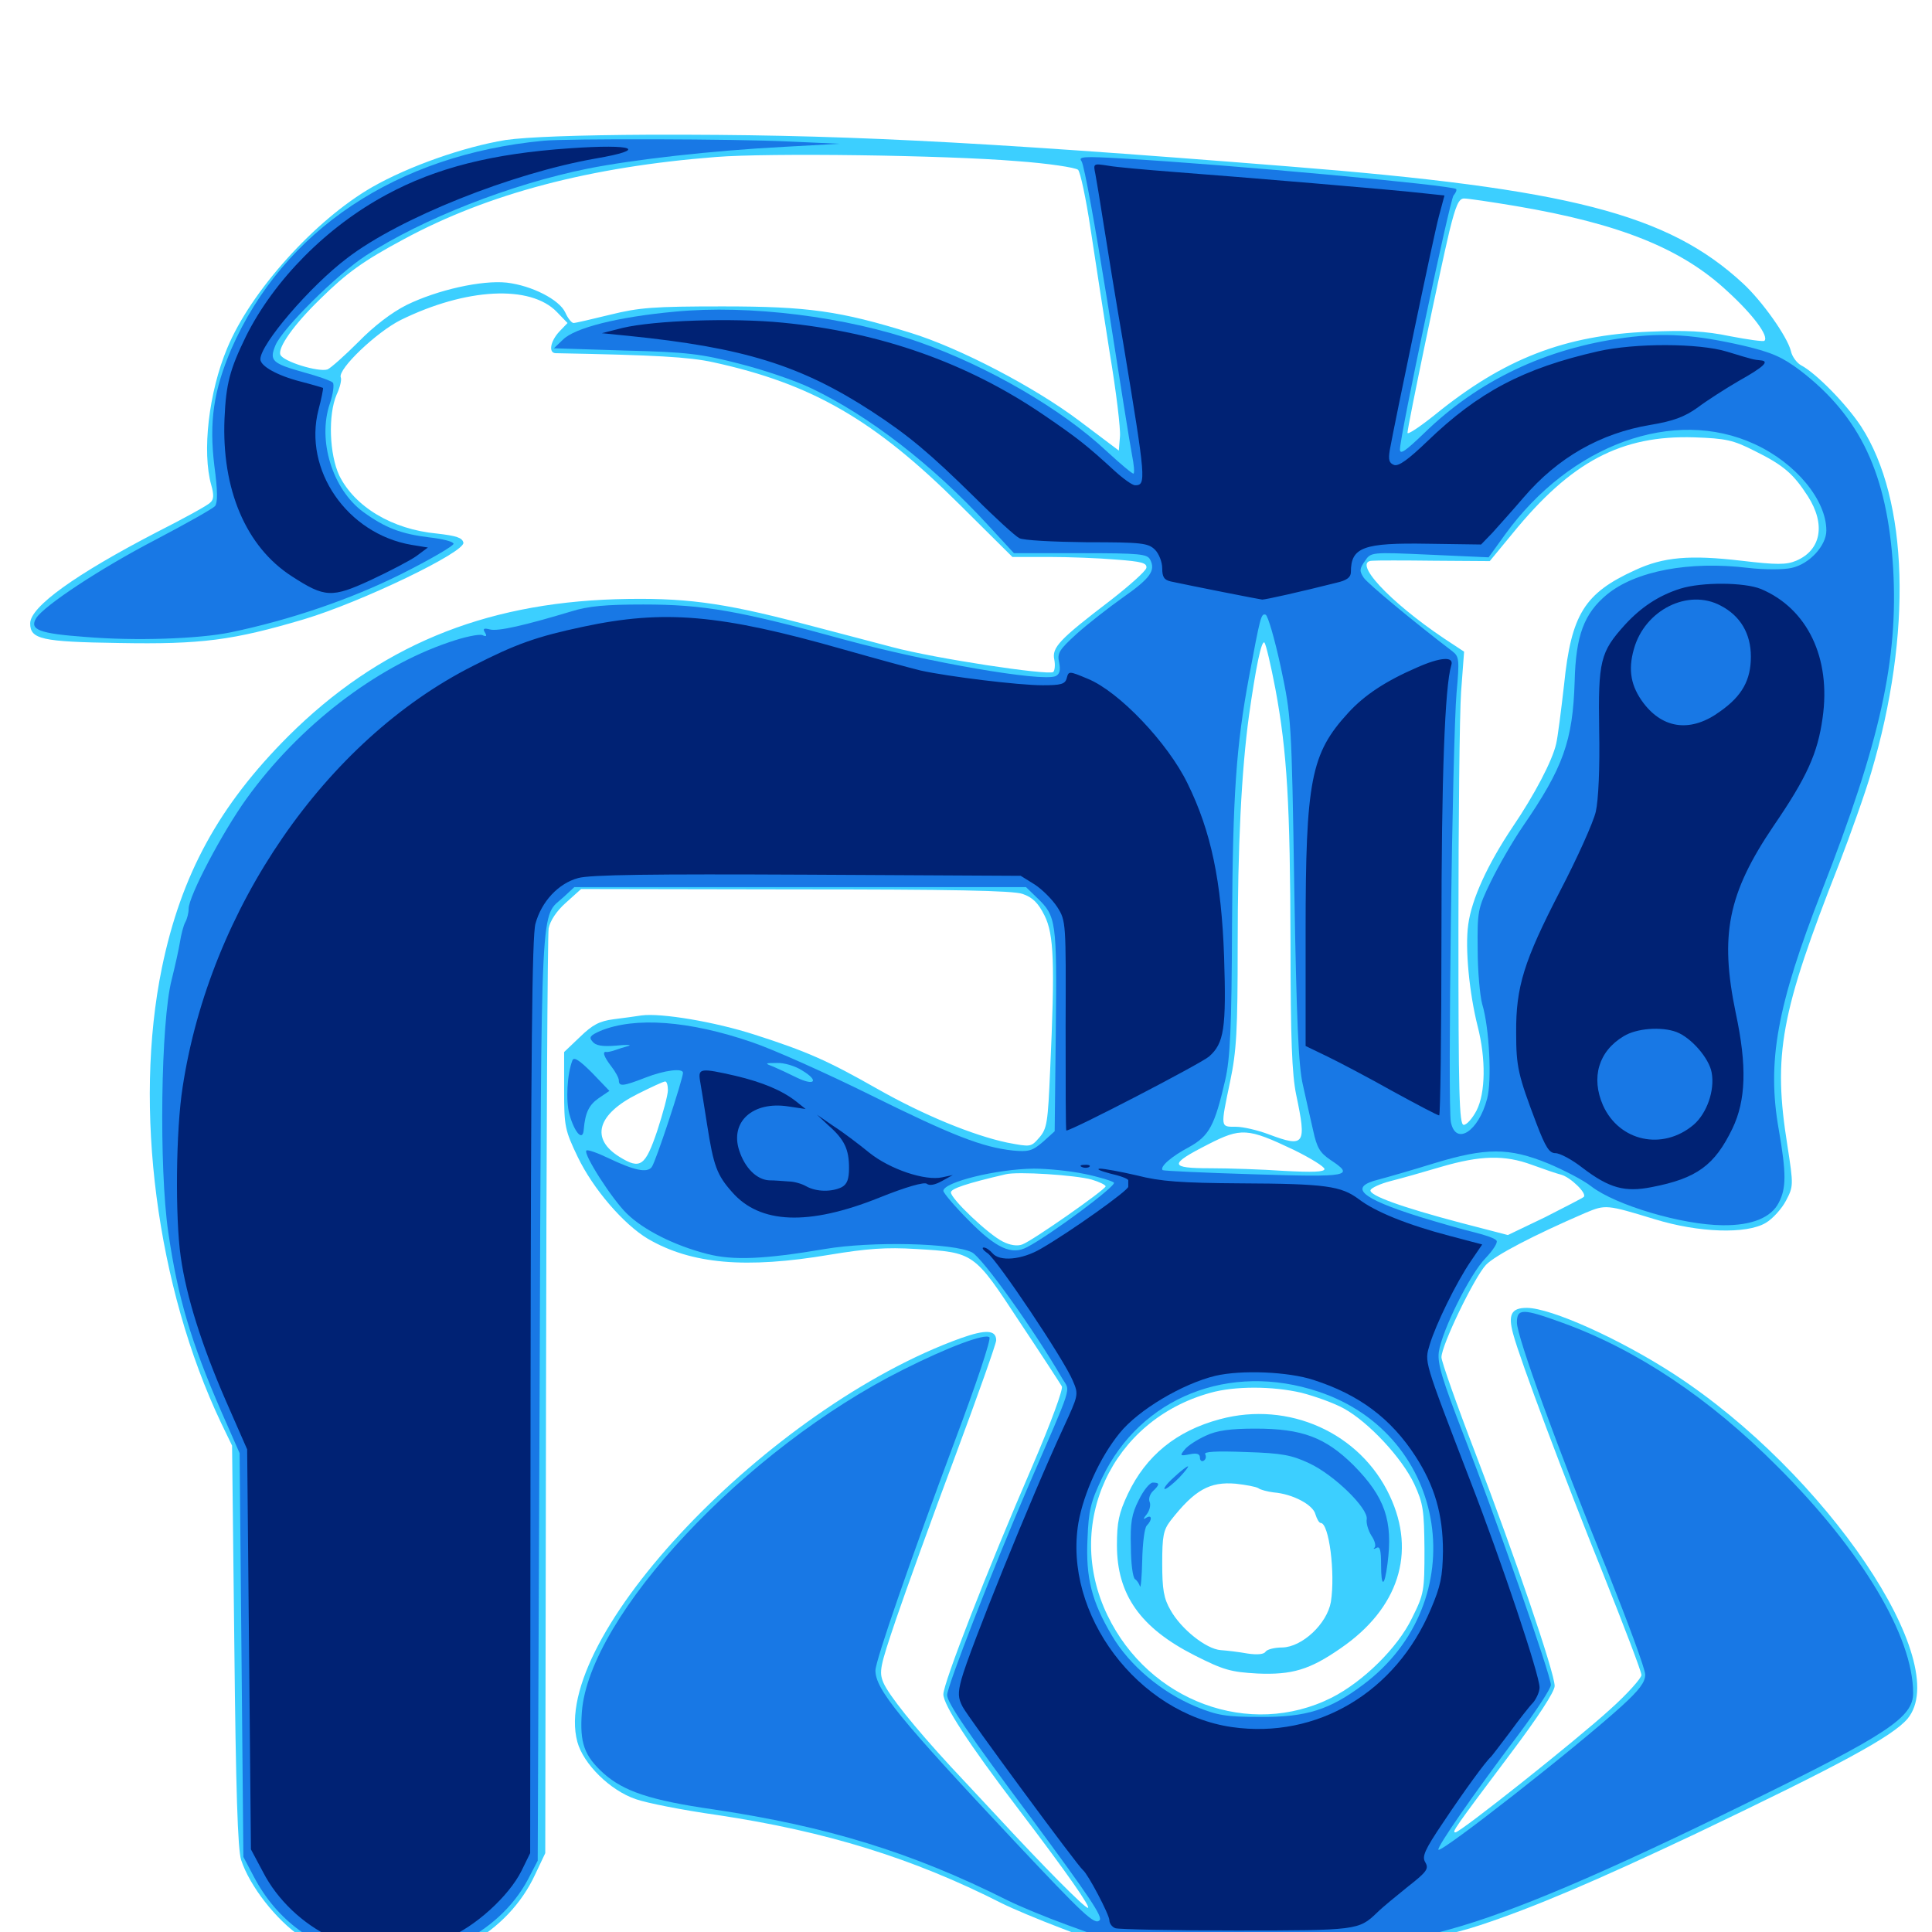 <svg xmlns="http://www.w3.org/2000/svg" viewBox="0 -1000 1000 1000">
	<path fill="#3ccfff" d="M261.719 -927.539C240.234 -924.023 211.719 -914.062 192.578 -903.125C163.086 -886.133 129.883 -849.414 117.578 -819.727C108.008 -796.875 104.492 -766.016 109.375 -748.828C110.742 -743.945 110.742 -741.406 108.789 -739.844C107.617 -738.477 95.117 -731.641 81.25 -724.609C39.062 -702.734 15.625 -685.938 15.625 -677.344C15.625 -669.141 21.484 -667.773 61.523 -667.188C104.297 -666.406 120.508 -668.555 157.422 -679.492C187.305 -688.477 240.82 -714.258 239.844 -719.141C239.258 -721.68 236.328 -722.656 226.172 -723.828C202.93 -725.977 183.594 -737.695 175.586 -753.906C170.508 -764.844 169.727 -785.156 174.219 -795.703C175.977 -799.414 176.953 -803.516 176.367 -804.688C174.805 -808.984 194.922 -828.125 207.422 -834.375C241.211 -850.977 274.609 -852.734 288.281 -838.477L293.75 -832.812L289.453 -828.32C284.766 -823.242 283.789 -817.188 287.695 -817.188C339.453 -816.211 356.641 -815.234 369.141 -812.5C420.312 -801.367 452.734 -782.617 496.875 -738.672L524.023 -711.719H542.773C553.125 -711.719 568.75 -711.133 577.734 -710.352C591.016 -709.375 593.75 -708.594 593.359 -706.055C592.969 -704.297 584.57 -696.875 574.805 -689.258C548.438 -669.141 544.336 -664.844 545.703 -658.594C546.289 -655.664 545.898 -652.734 545.117 -652.148C541.992 -650.391 483.789 -659.18 461.914 -665.039C450.195 -668.164 429.102 -673.633 415.039 -677.344C373.242 -688.281 353.711 -690.82 318.75 -689.844C249.609 -687.695 195.703 -665.234 149.219 -618.945C113.281 -583.008 93.75 -547.266 83.789 -499.023C68.945 -426.758 81.055 -333.789 114.453 -263.477L120.117 -251.758L121.289 -148.242C122.07 -73.438 123.047 -42.773 124.805 -37.305C129.297 -23.633 142.969 -6.25 155.859 2.539C169.727 11.914 177.344 14.453 195.312 16.211C229.492 19.141 262.891 0.586 276.953 -29.688L282.227 -40.82L282.617 -276.953C282.812 -406.836 283.398 -516.016 283.984 -519.531C284.766 -523.438 288.086 -528.516 292.969 -532.812L300.781 -539.844L411.719 -539.648C492.188 -539.648 524.414 -539.062 529.297 -537.305C534.375 -535.547 537.305 -532.812 540.625 -526.172C545.508 -516.406 546.094 -501.758 543.555 -446.094C542.383 -419.141 541.992 -415.82 537.891 -411.133C533.594 -406.25 533.594 -406.25 521.289 -408.594C503.711 -412.305 477.93 -422.852 453.906 -436.523C428.125 -451.172 417.383 -455.859 390.625 -464.453C370.117 -471.094 342.188 -475.781 332.031 -474.414C329.297 -474.023 322.852 -473.047 317.773 -472.461C310.156 -471.484 306.641 -469.531 300.195 -463.281L291.992 -455.469V-435.547C291.992 -416.992 292.383 -415.039 299.023 -401.172C307.031 -384.57 322.656 -366.406 335.352 -358.789C357.812 -345.703 385.938 -343.164 429.688 -350.586C448.633 -353.711 458.594 -354.492 474.219 -353.516C504.297 -351.758 504.102 -351.758 527.734 -315.82C539.062 -298.828 548.828 -283.789 549.609 -282.422C550.391 -281.055 543.945 -263.477 534.375 -241.211C510.547 -186.133 488.281 -128.711 488.281 -123.047C488.281 -117.578 501.172 -97.656 526.953 -63.867C552.539 -30.273 564.844 -12.5 563.086 -12.5C561.328 -12.5 540.43 -33.594 516.602 -59.375C508.984 -67.578 498.047 -79.297 491.992 -85.742C473.438 -105.859 459.961 -122.656 457.227 -129.102C454.883 -134.766 455.469 -137.305 463.867 -162.109C468.945 -176.953 482.617 -214.844 494.336 -246.094C506.055 -277.539 515.625 -304.492 515.625 -306.25C515.625 -311.719 510.156 -311.914 497.461 -307.422C398.047 -271.68 284.375 -152.148 298.828 -98.438C301.953 -86.914 315.82 -73.242 329.102 -68.75C334.57 -66.797 353.32 -63.086 371.289 -60.547C427.344 -52.148 472.461 -38.281 518.555 -14.844C524.023 -12.109 537.5 -6.445 548.828 -2.148L569.336 5.664L629.883 6.445C710.352 7.617 738.477 5.664 766.016 -3.516C793.359 -12.5 825 -25.977 877.93 -50.977C952.344 -86.523 979.492 -101.172 987.305 -110.352C1011.523 -139.258 944.922 -237.695 866.602 -288.672C838.672 -306.836 802.734 -323.047 790.234 -323.047C782.227 -323.047 780.469 -319.531 783.203 -309.57C786.719 -296.289 809.961 -234.57 829.883 -185.156C840.625 -158.203 849.609 -134.766 849.609 -133.008C849.609 -131.445 842.383 -123.242 833.398 -115.234C815.625 -99.023 755.859 -51.562 753.32 -51.562C751.367 -51.562 752.539 -53.32 782.031 -92.578C795.898 -110.938 804.688 -124.414 804.688 -127.344C804.688 -134.18 783.789 -195.312 763.867 -247.266C754.102 -272.656 746.094 -295.312 746.094 -297.461C746.094 -303.711 763.086 -338.867 769.141 -345.312C773.828 -350.195 793.555 -360.547 820.703 -372.266C831.055 -376.562 831.445 -376.562 856.445 -368.945C879.297 -361.914 903.906 -361.133 913.867 -366.992C917.578 -369.141 922.266 -374.414 924.414 -378.516C928.32 -385.938 928.32 -386.523 925.195 -406.836C917.578 -454.297 921.484 -475.391 951.953 -552.93C957.812 -568.164 965.43 -589.453 968.555 -600.195C989.844 -672.07 987.891 -741.406 963.281 -779.297C955.859 -790.625 940.039 -806.836 932.227 -810.938C930.078 -812.109 927.539 -815.43 926.953 -818.359C925 -825.977 911.914 -844.336 902.148 -853.32C863.281 -889.258 812.5 -902.344 666.992 -913.867C498.047 -927.344 431.836 -930.469 336.914 -930.273C298.438 -930.078 272.656 -929.102 261.719 -927.539ZM526.367 -916.602C542.578 -915.43 556.641 -913.281 558.008 -912.109C559.18 -910.938 562.109 -897.266 564.453 -881.641C566.797 -866.016 571.289 -837.109 574.414 -817.188C577.734 -797.461 580.078 -777.93 579.688 -774.023L579.102 -766.797L558.594 -782.227C535.547 -799.609 496.68 -819.922 471.289 -827.734C434.766 -839.062 418.164 -841.406 374.023 -841.406C338.281 -841.406 330.859 -840.82 315.82 -837.109C306.25 -834.766 297.852 -832.812 296.875 -832.812C295.898 -832.812 293.945 -835.156 292.578 -838.281C289.453 -844.922 275.391 -852.148 262.305 -853.711C249.414 -855.078 226.562 -850 210.547 -842.188C202.734 -838.281 193.555 -831.25 185.547 -823.047C178.516 -816.016 171.289 -809.57 169.531 -808.789C164.844 -807.227 146.484 -812.891 145.117 -816.406C143.75 -820.117 151.953 -831.836 165.625 -845.117C179.492 -858.789 187.891 -864.844 208.984 -876.172C252.734 -899.805 305.469 -913.672 370.703 -918.75C397.461 -920.898 488.477 -919.727 526.367 -916.602ZM784.57 -893.359C838.672 -884.18 870.508 -871.289 894.141 -849.219C907.422 -837.109 915.625 -825.977 913.281 -823.633C912.891 -823.047 904.688 -824.219 895.508 -825.977C882.422 -828.711 872.656 -829.102 853.711 -828.32C809.766 -826.562 778.32 -814.258 742.773 -785.352C734.961 -779.102 728.516 -774.805 728.516 -775.977C728.516 -779.102 745.508 -860.742 750.195 -880.273C753.516 -893.75 755.078 -897.266 757.812 -897.266C759.766 -897.266 771.68 -895.508 784.57 -893.359ZM908.203 -766.602C923.242 -759.18 928.32 -754.688 935.742 -743.164C945.117 -728.516 942.578 -715.234 929.688 -709.766C924.609 -707.617 919.531 -707.617 901.367 -709.766C874.609 -712.891 860.938 -711.719 846.289 -704.883C820.117 -692.969 813.281 -682.031 809.57 -645.703C808.008 -632.031 806.25 -618.164 805.469 -615.039C803.516 -606.25 794.141 -588.477 783.008 -572.07C769.922 -552.539 761.719 -534.57 759.961 -521.484C758.203 -509.18 760.547 -485.742 764.844 -468.75C769.141 -451.953 768.945 -434.375 764.258 -425.195C762.109 -421.094 759.18 -417.773 757.617 -417.773C755.273 -417.773 754.883 -433.594 754.883 -519.336C754.883 -575.195 755.469 -630.273 756.25 -641.797L757.812 -662.695L747.461 -669.531C718.945 -688.672 699.609 -709.57 710.352 -709.766C712.305 -709.961 726.758 -709.961 742.383 -709.766L771.094 -709.57L783.008 -724.023C813.281 -761.133 839.062 -774.805 876.953 -773.633C893.359 -773.047 897.07 -772.266 908.203 -766.602ZM660.156 -643.359C666.211 -610.742 667.773 -583.984 667.969 -511.523C667.969 -462.305 668.75 -443.75 670.898 -433.398C676.367 -407.422 675.391 -405.859 656.641 -412.891C650.977 -415.039 643.359 -416.797 639.648 -416.797C631.641 -416.797 631.641 -416.016 636.719 -440.234C640.039 -456.055 640.625 -466.602 640.625 -510.742C640.625 -561.914 642.578 -601.172 646.484 -629.688C650 -654.492 652.93 -668.945 654.492 -667.383C655.273 -666.406 657.812 -655.664 660.156 -643.359ZM345.703 -435.742C345.703 -433.203 343.164 -423.828 340.234 -414.844C333.984 -396.289 331.445 -394.531 320.703 -401.172C305.469 -410.547 308.984 -423.242 330.078 -433.789C337.109 -437.305 343.359 -440.234 344.336 -440.234C345.117 -440.234 345.703 -438.281 345.703 -435.742ZM669.531 -404.883C678.32 -400.586 685.547 -396.094 685.547 -394.922C685.547 -393.359 679.492 -393.164 664.648 -393.945C653.32 -394.727 636.133 -395.312 626.562 -395.312C605.078 -395.312 604.883 -397.266 625.195 -407.617C642.383 -416.406 645.703 -416.211 669.531 -404.883ZM792.969 -397.07C798.828 -394.922 805.664 -392.578 808.008 -391.992C812.695 -390.82 821.68 -382.227 819.727 -380.469C819.141 -379.883 809.961 -375.195 799.609 -369.922L780.469 -360.742L755.664 -367.188C725.391 -375.195 708.594 -381.25 709.375 -383.984C709.766 -385.156 714.453 -387.305 719.727 -388.672C725.195 -390.039 736.914 -393.359 746.094 -396.094C766.211 -401.953 778.711 -402.344 792.969 -397.07ZM565.039 -389.453C568.945 -388.281 572.266 -386.719 572.266 -385.938C572.07 -384.18 534.18 -357.617 529.102 -355.859C526.562 -354.883 522.656 -355.469 518.945 -357.422C511.523 -361.133 492.188 -379.492 492.188 -382.812C492.188 -384.766 500.391 -387.5 520.508 -392.188C526.562 -393.75 556.641 -391.797 565.039 -389.453ZM673.633 -279.102C680.469 -277.344 690.43 -273.828 695.703 -270.898C708.398 -263.867 725.586 -245.508 732.031 -231.836C736.719 -221.68 737.109 -218.164 737.305 -198.047C737.305 -176.562 737.109 -175 730.859 -162.5C723.438 -147.07 705.469 -129.492 689.258 -121.289C646.875 -100 594.727 -119.336 573.242 -163.867C550.391 -211.133 575.391 -265.039 626.562 -279.102C639.062 -282.617 658.594 -282.617 673.633 -279.102ZM631.445 -265.43C608.789 -259.375 593.164 -246.484 583.789 -226.758C579.102 -216.797 578.125 -212.109 578.125 -200.195C578.125 -174.609 590.234 -157.422 618.359 -143.164C633.398 -135.547 637.109 -134.57 650.781 -133.789C668.75 -133.008 677.93 -135.742 693.945 -146.875C723.828 -167.383 733.203 -196.289 719.336 -225.781C704.102 -258.398 666.992 -275 631.445 -265.43ZM651.367 -229.688C652.344 -228.906 656.055 -227.93 659.18 -227.539C669.141 -226.758 679.688 -221.094 680.859 -216.211C681.641 -213.672 682.812 -211.719 683.594 -211.719C687.891 -211.719 691.211 -185.938 688.867 -170.898C686.914 -159.57 674.023 -147.461 663.672 -147.266C659.766 -147.266 655.859 -146.289 655.078 -145.117C654.297 -143.75 650.977 -143.359 645.703 -144.141C641.406 -144.922 634.961 -145.703 631.836 -145.898C624.219 -146.484 611.328 -156.836 605.859 -166.602C602.344 -172.656 601.562 -177.344 601.562 -190.82C601.562 -204.883 602.148 -208.008 605.859 -212.891C618.359 -228.906 626.172 -233.203 639.648 -232.031C644.922 -231.445 650.195 -230.469 651.367 -229.688Z"/>
	<path fill="#1878e5" d="M281.25 -927.148C205.273 -919.922 146.68 -880.859 119.727 -819.336C110.547 -797.852 108.203 -781.641 110.938 -758.984C112.695 -746.094 112.695 -739.844 111.328 -738.086C110.156 -736.719 96.289 -728.906 80.273 -720.508C51.758 -705.664 22.852 -686.523 18.75 -680.078C15.039 -674.023 20.312 -672.07 44.336 -670.312C70.117 -668.164 102.93 -669.336 119.141 -672.656C150.195 -679.102 181.641 -689.844 207.812 -702.93C222.656 -710.352 234.961 -717.578 234.766 -718.555C234.57 -719.727 228.906 -721.094 222.07 -721.875C207.617 -723.633 199.414 -726.758 188.086 -734.961C172.07 -746.68 164.258 -772.07 170.703 -791.016C172.461 -796.094 173.047 -801.172 172.266 -801.953C171.289 -802.93 164.648 -805.273 157.422 -807.227C140.82 -811.914 139.258 -813.281 142.578 -821.289C146.289 -830.078 174.219 -857.812 189.453 -867.773C218.555 -886.719 264.453 -904.688 304.102 -912.695C327.539 -917.383 368.359 -922.07 406.25 -924.023L434.57 -925.586L408.203 -926.758C380.859 -928.125 293.359 -928.32 281.25 -927.148ZM559.766 -916.602C561.133 -915.039 566.992 -882.227 573.242 -843.555C579.297 -804.883 584.961 -769.336 585.938 -764.453C586.914 -759.57 587.305 -755.273 586.719 -754.883C586.328 -754.492 580.078 -759.766 572.852 -766.406C549.805 -788.086 511.523 -810.352 475.977 -822.852C438.086 -836.133 387.891 -842.383 349.219 -838.672C319.531 -835.938 297.461 -830.273 291.406 -824.219L286.719 -819.727L323.633 -818.555C355.859 -817.773 363.086 -816.797 382.812 -811.719C395.117 -808.594 411.914 -802.93 419.922 -799.023C449.805 -784.766 482.422 -759.57 510.938 -728.711L524.805 -713.672H559.18C590.039 -713.672 593.75 -713.281 595.312 -710.352C598.242 -704.688 595.508 -700.781 581.055 -690.625C573.633 -685.352 562.891 -676.953 557.227 -671.875C548.242 -663.672 547.07 -661.914 548.242 -657.031C549.023 -652.93 548.438 -650.977 546.289 -650C538.672 -647.07 480.469 -657.227 438.477 -668.555C382.422 -683.984 364.258 -687.109 333.008 -687.109C313.867 -687.109 304.688 -686.328 295.898 -683.594C271.875 -676.367 257.617 -673.047 253.516 -674.219C250.391 -675 249.805 -674.609 250.977 -672.656C252.148 -670.703 251.758 -670.312 249.609 -671.289C247.852 -671.875 240.234 -670.312 232.422 -667.578C194.336 -654.688 154.492 -624.023 127.539 -586.523C115.039 -569.141 97.656 -536.133 97.656 -529.688C97.656 -527.539 96.875 -524.414 95.898 -522.656C94.922 -520.898 93.75 -516.211 93.164 -512.5C92.578 -508.789 90.625 -500 88.867 -492.969C83.203 -471.094 82.227 -395.508 87.109 -362.109C91.992 -328.516 98.828 -305.469 114.648 -269.141L124.023 -247.852L125 -143.359L125.977 -38.867L131.445 -28.516C143.359 -5.859 163.281 8.594 188.086 12.891C221.68 18.75 257.812 1.758 273.242 -27.148L278.32 -36.914L279.297 -278.125C280.273 -543.359 279.492 -524.219 291.992 -535.938L297.266 -540.82H414.062H531.055L536.914 -535.156C546.68 -525.781 547.07 -523.242 546.484 -466.797L545.898 -414.453L539.844 -408.984C534.375 -404.297 532.422 -403.711 524.219 -404.492C508.398 -406.25 493.164 -412.109 450.195 -433.398C427.734 -444.531 400.195 -456.836 389.258 -460.547C356.836 -471.68 328.711 -473.828 310.742 -466.406C305.469 -464.062 304.688 -463.086 306.641 -460.938C308.203 -458.789 311.719 -458.203 318.945 -458.789C324.609 -459.375 327.344 -459.18 325.195 -458.594C323.047 -458.008 319.922 -457.031 318.359 -456.445C316.797 -455.859 314.844 -455.469 314.062 -455.469C311.523 -456.055 312.5 -453.125 316.406 -448.047C318.555 -445.312 320.312 -441.992 320.312 -440.82C320.312 -437.5 322.461 -437.695 333.984 -442.188C343.945 -446.094 353.516 -447.266 353.516 -444.727C353.516 -441.602 339.258 -398.047 337.305 -395.898C334.961 -392.773 328.32 -394.141 314.844 -400.586C309.18 -403.32 304.102 -405.078 303.516 -404.492C301.758 -402.734 316.797 -379.297 324.414 -371.875C333.203 -363.281 349.219 -355.273 366.016 -350.977C379.492 -347.461 395.898 -348.242 426.953 -353.516C451.172 -357.617 493.75 -356.641 503.125 -351.758C508.398 -349.023 534.57 -312.695 549.805 -286.523C554.102 -279.297 555.859 -285.352 531.641 -229.297C513.867 -187.891 490.234 -127.148 490.234 -122.656C490.234 -118.75 500.781 -103.125 534.18 -58.398C564.062 -17.969 570.898 -7.812 569.141 -6.055C566.602 -3.516 561.328 -8.398 524.805 -47.266C465.625 -110.352 453.125 -125.586 453.125 -135.352C453.125 -140.43 471.094 -192.188 494.336 -254.492C505.273 -283.594 513.086 -306.836 512.109 -307.812C509.961 -309.961 490.625 -302.734 467.383 -291.016C385.742 -250.195 304.883 -163.672 301.172 -113.867C300 -97.852 302.344 -91.211 312.5 -82.031C322.852 -72.852 336.523 -68.164 369.141 -63.477C428.125 -54.688 472.07 -41.211 521.484 -16.406C527.344 -13.477 541.406 -7.617 552.734 -3.516L573.242 3.906H652.344L731.445 3.711L750.391 -1.367C783.008 -10.352 829.492 -30.078 904.297 -66.797C977.148 -102.344 990.234 -111.133 990.234 -123.633C990.234 -152.93 963.672 -197.461 919.922 -241.016C884.961 -276.172 847.266 -301.367 808.984 -315.234C788.086 -322.852 785.156 -322.852 785.156 -315.43C785.156 -308.203 806.055 -250.781 831.836 -187.305C842.578 -160.352 851.562 -136.133 851.562 -133.203C851.562 -129.297 848.438 -125.195 839.453 -116.992C815.82 -95.508 746.289 -41.016 744.531 -42.578C743.555 -43.75 762.305 -70.898 785.938 -102.148C795.117 -114.453 802.734 -125.977 802.734 -127.93C802.734 -132.812 774.219 -214.453 757.812 -256.641C746.484 -285.938 743.945 -294.141 744.727 -300.195C746.289 -311.133 760.742 -340.43 768.945 -348.828C772.656 -352.734 775.391 -356.836 774.609 -357.812C774.023 -358.984 768.75 -360.742 763.281 -362.109C757.617 -363.477 744.531 -367.188 734.375 -370.312C704.102 -379.883 697.852 -385.547 713.477 -389.453C717.969 -390.625 730.859 -394.336 742.188 -397.852C769.141 -406.055 781.055 -406.055 801.172 -397.852C809.57 -394.336 819.727 -389.062 823.633 -385.938C836.328 -376.172 870.508 -366.016 891.602 -365.82C906.641 -365.625 916.797 -369.727 920.703 -377.539C924.609 -384.961 924.609 -392.773 920.703 -415.234C914.453 -450.391 919.727 -479.297 942.969 -538.867C973.242 -616.211 982.617 -658.789 979.883 -705.859C976.953 -754.492 962.891 -784.375 931.836 -808.203C922.461 -815.234 917.188 -817.578 902.344 -821.094C877.539 -826.758 861.523 -827.93 841.016 -825.195C800 -819.727 764.844 -802.93 736.914 -775.586C727.539 -766.602 724.609 -764.453 724.609 -767.383C724.609 -774.414 750.391 -896.289 752.344 -898.828C753.516 -900.195 754.102 -901.562 753.711 -902.148C751.562 -904.102 638.281 -914.648 581.055 -917.969C560.938 -919.141 558.008 -918.945 559.766 -916.602ZM908.203 -770.117C929.492 -760.352 945.312 -741.211 945.312 -725.391C945.312 -717.578 936.523 -708.008 927.344 -706.055C923.242 -705.078 913.281 -705.078 904.883 -706.055C874.414 -709.766 846.484 -704.492 831.641 -692.188C819.922 -682.422 815.625 -671.094 815.039 -647.266C814.062 -616.406 809.18 -602.734 788.086 -572.07C783.008 -564.648 775.586 -551.758 771.68 -543.75C764.844 -529.688 764.648 -528.32 764.844 -508.594C764.844 -497.266 766.016 -484.57 767.188 -480.273C770.898 -468.164 772.266 -440.43 769.727 -431.25C765.234 -414.258 753.516 -406.836 750.977 -419.141C749.219 -427.148 751.758 -616.406 753.906 -641.406C755.469 -658.594 755.273 -660.156 751.758 -662.891C732.031 -677.93 708.008 -697.852 705.859 -700.977C703.516 -704.492 703.711 -705.664 706.445 -709.57C709.57 -714.258 709.57 -714.258 740.039 -712.891L770.508 -711.523L779.102 -723.438C812.891 -769.922 866.406 -789.453 908.203 -770.117ZM662.891 -654.883C668.359 -629.102 668.555 -627.539 669.922 -539.844C671.094 -471.875 672.07 -448.047 674.414 -438.281C675.977 -431.25 678.32 -420.703 679.688 -414.844C681.641 -405.859 683.203 -403.32 688.672 -399.609C701.367 -391.211 698.633 -390.625 649.023 -392.188C623.438 -392.969 602.344 -393.945 601.758 -394.336C600.195 -396.094 606.25 -401.367 615.43 -406.25C625.977 -412.109 628.711 -417.383 634.18 -441.016C636.719 -452.148 637.5 -467.773 637.695 -521.289C638.086 -588.867 639.844 -613.867 646.484 -649.609C652.344 -680.859 652.734 -682.617 655.078 -681.836C656.25 -681.445 659.766 -669.336 662.891 -654.883ZM415.234 -445.898C424.023 -440.625 421.875 -437.695 412.5 -442.188C408.594 -444.141 403.125 -446.68 400.391 -447.852C395.703 -449.609 395.703 -449.805 402.148 -449.805C405.664 -450 411.719 -448.242 415.234 -445.898ZM561.328 -392.383C568.945 -390.82 575.781 -388.672 576.562 -387.891C578.125 -386.328 543.359 -360.547 531.641 -354.492C523.633 -350.195 515.625 -353.906 501.562 -368.164C494.141 -375.586 488.281 -382.617 488.281 -383.594C488.281 -388.086 515.82 -394.922 535.156 -395.117C542.188 -395.117 553.906 -393.945 561.328 -392.383ZM682.422 -279.688C750 -257.227 763.086 -170.898 705.469 -127.93C688.281 -115.039 676.172 -111.133 652.344 -111.328C634.57 -111.328 630.078 -112.109 619.141 -116.602C601.172 -124.023 584.57 -138.086 575.586 -153.32C565.039 -171.094 561.914 -183.398 562.891 -203.516C563.477 -218.164 564.453 -222.461 570.508 -235.156C590.43 -276.758 636.328 -295.117 682.422 -279.688ZM624.023 -256.836C619.727 -254.883 614.844 -251.758 613.281 -249.805C610.547 -246.484 610.742 -246.289 615.82 -247.266C619.531 -248.047 621.094 -247.461 621.094 -245.508C621.094 -243.945 622.07 -243.359 623.047 -243.945C624.219 -244.727 624.414 -246.094 623.828 -247.266C622.852 -248.633 629.297 -249.023 644.727 -248.438C663.672 -247.852 668.555 -246.875 677.734 -242.578C690.625 -236.523 708.203 -219.336 707.422 -213.672C707.031 -211.719 708.203 -207.812 709.766 -205.273C711.523 -202.734 712.305 -200 711.523 -199.023C710.547 -198.242 711.133 -198.047 712.5 -198.828C714.258 -199.805 714.844 -197.656 714.844 -190.039C714.844 -178.125 716.602 -178.32 718.164 -190.625C721.094 -212.891 716.797 -225.195 700.586 -241.602C685.938 -256.055 674.023 -260.547 649.805 -260.547C636.719 -260.547 629.688 -259.57 624.023 -256.836ZM607.422 -235.156C603.906 -232.031 601.953 -229.297 602.93 -229.297C603.906 -229.297 607.227 -232.031 610.352 -235.156C613.477 -238.477 615.43 -241.016 614.844 -241.016C614.258 -241.016 610.938 -238.477 607.422 -235.156ZM589.453 -223.633C585.742 -216.406 584.961 -211.719 585.352 -199.219C585.352 -190.82 586.328 -183.398 587.5 -182.617C588.477 -182.031 589.648 -180.273 590.039 -178.906C590.43 -177.539 591.016 -183.594 591.211 -192.383C591.406 -201.172 592.383 -209.18 593.555 -210.352C596.484 -213.281 596.289 -216.211 593.359 -214.453C591.602 -213.281 591.602 -213.867 593.555 -216.211C594.922 -217.969 595.703 -220.703 595.117 -222.461C594.336 -224.023 595.117 -226.562 596.68 -228.125C600.391 -231.641 600.391 -232.617 596.68 -232.617C595.117 -232.617 591.797 -228.516 589.453 -223.633ZM296.289 -451.172C293.555 -444.141 292.773 -430.469 294.727 -423.242C297.461 -413.477 301.758 -408.984 302.148 -415.43C302.93 -424.219 304.883 -428.125 309.961 -431.641L315.43 -435.352L306.445 -444.727C300 -451.172 297.07 -453.125 296.289 -451.172Z"/>
	<path fill="#002274" d="M294.922 -923.242C254.688 -920.508 225.586 -913.086 200 -899.219C169.141 -882.617 141.992 -855.273 127.344 -825.977C118.945 -808.789 116.992 -801.367 116.211 -783.398C114.648 -746.68 127.344 -716.992 150.977 -701.758C168.164 -690.625 171.68 -690.43 191.992 -699.805C201.562 -704.297 212.109 -709.766 215.43 -712.109L221.484 -716.602L213.086 -717.969C179.688 -723.633 156.836 -756.836 164.844 -787.891C166.406 -793.75 167.383 -798.828 167.188 -799.219C166.797 -799.414 161.523 -800.977 155.469 -802.539C143.359 -805.664 134.766 -810.547 134.766 -814.062C134.766 -821.875 160.547 -851.953 179.688 -866.406C206.641 -887.109 264.844 -910.352 308.398 -917.969C335.742 -922.656 328.516 -925.586 294.922 -923.242ZM566.992 -909.766C567.578 -906.641 569.531 -894.922 571.289 -883.594C573.047 -872.266 577.539 -844.727 581.445 -822.07C593.164 -751.367 593.359 -748.828 587.5 -748.828C586.133 -748.828 581.445 -752.148 576.953 -756.25C562.695 -769.336 557.812 -773.242 540.039 -785.352C500.781 -812.109 455.664 -828.125 404.883 -833.008C378.906 -835.547 338.867 -834.18 322.266 -830.273L311.523 -827.539L325.195 -826.172C384.961 -820.117 414.453 -810.938 451.172 -787.109C470.312 -774.609 481.25 -765.43 504.688 -742.383C515.234 -731.836 525.586 -722.461 527.539 -721.484C529.492 -720.312 545.117 -719.531 562.5 -719.336C591.016 -719.336 594.336 -718.945 597.852 -715.43C599.805 -713.477 601.562 -709.18 601.562 -705.859C601.562 -701.367 602.539 -699.805 606.055 -699.023C616.992 -696.68 651.562 -689.844 653.32 -689.648C655.078 -689.648 672.656 -693.555 691.992 -698.438C697.07 -699.609 699.219 -701.172 699.219 -703.906C699.219 -716.797 705.664 -719.141 739.258 -718.555L766.602 -718.164L772.461 -724.219C775.586 -727.734 783.008 -735.938 788.672 -742.578C806.25 -763.086 828.32 -775.781 854.297 -780.078C866.016 -782.031 871.875 -784.18 878.711 -789.062C883.594 -792.773 893.164 -798.828 899.805 -802.734C913.086 -810.156 916.016 -813.086 911.328 -813.477C907.617 -813.867 908.008 -813.672 893.945 -817.969C879.297 -822.461 846.094 -822.461 827.148 -818.164C788.477 -809.375 765.234 -797.07 738.867 -771.68C728.906 -762.109 723.828 -758.398 721.484 -759.375C718.945 -760.352 718.555 -762.109 719.336 -766.992C722.07 -782.031 741.992 -877.734 744.727 -887.891L747.656 -898.828L736.523 -900C721.68 -901.758 641.992 -908.398 608.398 -910.938C593.359 -912.109 577.539 -913.477 573.438 -914.258C565.82 -915.43 565.82 -915.43 566.992 -909.766ZM869.727 -695.312C858.594 -691.797 849.414 -685.742 841.016 -676.562C828.32 -662.5 827.148 -658.008 827.734 -621.875C828.125 -602.734 827.344 -585.742 825.977 -579.883C824.805 -574.609 816.406 -555.859 807.422 -538.672C788.867 -502.734 784.57 -489.258 784.766 -465.43C784.766 -447.852 785.742 -443.555 795.312 -418.359C800 -406.055 801.953 -403.125 805.078 -403.125C807.422 -403.125 813.672 -399.805 819.141 -395.508C833.008 -384.961 841.016 -382.812 854.883 -385.547C878.32 -390.039 887.5 -396.875 896.68 -415.82C903.711 -430.469 904.297 -448.242 898.438 -475.586C890.039 -516.016 894.336 -537.5 917.969 -572.461C935.352 -597.852 940.82 -610.156 943.359 -628.32C947.852 -659.375 935.547 -684.961 911.523 -695.117C902.93 -698.633 881.055 -698.828 869.727 -695.312ZM890.625 -686.523C900.781 -681.25 906.25 -672.07 906.25 -660.156C906.25 -648.047 901.758 -639.844 890.43 -631.836C875.586 -620.898 861.133 -622.461 850.781 -635.938C844.141 -644.727 842.578 -653.125 845.703 -664.062C851.367 -684.375 873.828 -695.508 890.625 -686.523ZM867.773 -465.82C875.391 -462.891 884.57 -452.344 885.938 -444.922C887.695 -435.547 883.398 -423.633 876.562 -417.773C860.547 -404.297 838.086 -409.18 829.688 -427.93C823.438 -442.188 827.344 -455.859 840.43 -463.672C847.07 -467.773 859.961 -468.75 867.773 -465.82ZM301.758 -675.586C277.93 -670.508 267.188 -666.797 244.727 -655.273C168.555 -616.797 108.594 -529.688 94.531 -437.305C91.016 -415.039 90.625 -369.727 93.555 -349.414C96.484 -328.711 104.492 -303.516 116.797 -275.195L127.93 -249.805L128.906 -146.289L129.883 -42.773L136.133 -31.055C143.555 -16.602 156.836 -4.102 171.484 2.734C186.914 9.766 214.062 9.961 231.445 3.125C245.508 -2.344 263.281 -18.359 269.922 -31.641L274.414 -40.82L274.609 -277.148C274.805 -454.688 275.391 -515.625 277.148 -521.875C280.273 -533.398 289.062 -542.773 299.219 -545.508C305.469 -547.266 336.914 -547.656 417.969 -547.266L528.32 -546.68L535.547 -542.188C539.453 -539.648 544.727 -534.375 547.266 -530.469C551.758 -523.438 551.758 -522.461 551.562 -469.141C551.562 -439.258 551.562 -414.844 551.953 -414.844C554.883 -414.844 621.484 -449.414 625.781 -453.125C633.594 -459.961 634.766 -467.773 633.594 -504.688C632.227 -543.75 626.953 -569.531 614.648 -594.531C604.492 -615.43 579.297 -641.992 563.086 -648.633C553.32 -652.734 553.125 -652.734 552.148 -649.023C551.367 -645.898 549.219 -645.312 539.648 -645.312C527.148 -645.312 490.82 -649.805 476.562 -652.93C471.68 -654.102 453.711 -658.984 436.523 -663.867C372.852 -682.031 343.75 -684.57 301.758 -675.586ZM733.398 -654.492C717.188 -647.461 706.25 -640.234 697.852 -631.055C678.516 -609.961 675.781 -596.289 675.781 -517.578V-458.594L687.109 -453.125C693.164 -450.195 708.398 -442.188 720.898 -435.156C733.398 -428.32 744.141 -422.656 744.922 -422.656C745.508 -422.656 746.094 -464.648 746.094 -516.016C746.094 -598.242 747.852 -644.531 751.172 -655.664C752.734 -660.352 745.703 -659.961 733.398 -654.492ZM362.305 -440.82C362.891 -437.695 364.453 -427.539 366.016 -417.773C369.336 -396.484 371.094 -391.797 378.906 -383.008C393.359 -366.406 418.555 -365.43 455.078 -380.078C469.141 -385.742 478.32 -388.281 479.688 -387.305C481.055 -386.133 483.984 -386.719 487.5 -388.672L493.164 -391.797L487.695 -390.625C478.906 -388.672 460.742 -394.727 450 -403.32C444.727 -407.617 436.523 -413.867 431.641 -416.992L422.852 -423.047L428.906 -417.383C437.109 -410.156 439.453 -405.078 439.453 -395.508C439.453 -389.648 438.477 -387.109 435.742 -385.547C430.664 -383.008 422.656 -383.008 417.383 -385.938C415.039 -387.305 410.938 -388.477 408.203 -388.477C405.469 -388.672 400.977 -389.062 398.047 -389.062C391.602 -389.453 385.547 -395.508 382.617 -404.492C377.734 -419.336 389.648 -430.078 407.812 -427.344L416.992 -425.977L412.109 -429.883C404.883 -435.547 394.727 -439.844 380.664 -443.164C362.695 -447.266 361.328 -447.07 362.305 -440.82ZM560.156 -395.898C558.594 -396.484 559.18 -397.07 561.328 -397.07C563.477 -397.266 564.648 -396.68 563.867 -396.094C563.281 -395.508 561.523 -395.312 560.156 -395.898ZM574.609 -392.578C579.883 -391.406 583.984 -389.844 583.984 -389.062V-385.742C583.984 -383.789 554.102 -362.5 538.867 -353.711C528.906 -347.852 517.383 -346.875 513.672 -351.367C512.305 -352.93 510.352 -354.297 509.18 -354.297C508.008 -354.297 508.789 -352.93 511.133 -351.367C516.211 -347.852 550.977 -295.898 555.273 -285.352C558.398 -278.125 558.203 -277.93 550.391 -260.938C533.984 -225.586 501.758 -145.898 497.656 -130.859C495.703 -123.633 495.898 -121.094 498.242 -116.602C500.781 -111.523 557.812 -34.18 560.547 -32.031C563.086 -30.078 574.219 -8.984 574.219 -6.055C574.219 -4.492 575.586 -2.539 577.344 -1.953C579.102 -1.367 607.227 -0.781 639.844 -0.781C702.344 -0.781 703.32 -0.977 712.695 -9.961C715.43 -12.695 722.852 -18.75 728.906 -23.633C738.672 -31.25 739.648 -32.812 737.695 -36.133C735.938 -39.062 737.305 -42.383 747.07 -56.836C758.008 -73.242 769.141 -88.477 771.68 -90.625C772.266 -91.211 776.562 -96.875 781.445 -103.32C786.133 -109.766 791.602 -116.797 793.555 -118.75C795.312 -120.898 796.875 -124.414 796.875 -126.562C796.875 -133.008 777.344 -191.406 761.133 -233.203C736.523 -297.266 737.305 -294.727 740.039 -304.102C743.164 -314.453 753.711 -336.133 761.328 -347.266L767.188 -355.859L750.195 -360.352C728.516 -366.016 711.719 -372.852 703.32 -379.297C694.141 -386.133 686.328 -387.305 642.188 -387.5C611.523 -387.695 600.586 -388.477 588.477 -391.602C580.078 -393.555 571.484 -395.117 569.336 -395.117C567.188 -394.922 569.531 -393.945 574.609 -392.578ZM679.883 -285.742C703.516 -278.125 719.922 -265.82 732.617 -246.289C742.578 -230.859 746.875 -216.211 746.875 -197.07C746.68 -183.984 745.703 -179.102 740.625 -167.188C722.461 -124.023 681.641 -99.805 637.695 -106.055C588.867 -113.086 550.195 -164.648 558.203 -211.914C560.938 -227.148 569.336 -245.703 579.492 -258.203C589.258 -270.312 612.109 -283.789 629.102 -287.891C642.578 -291.016 666.797 -290.039 679.883 -285.742Z"/>
</svg>